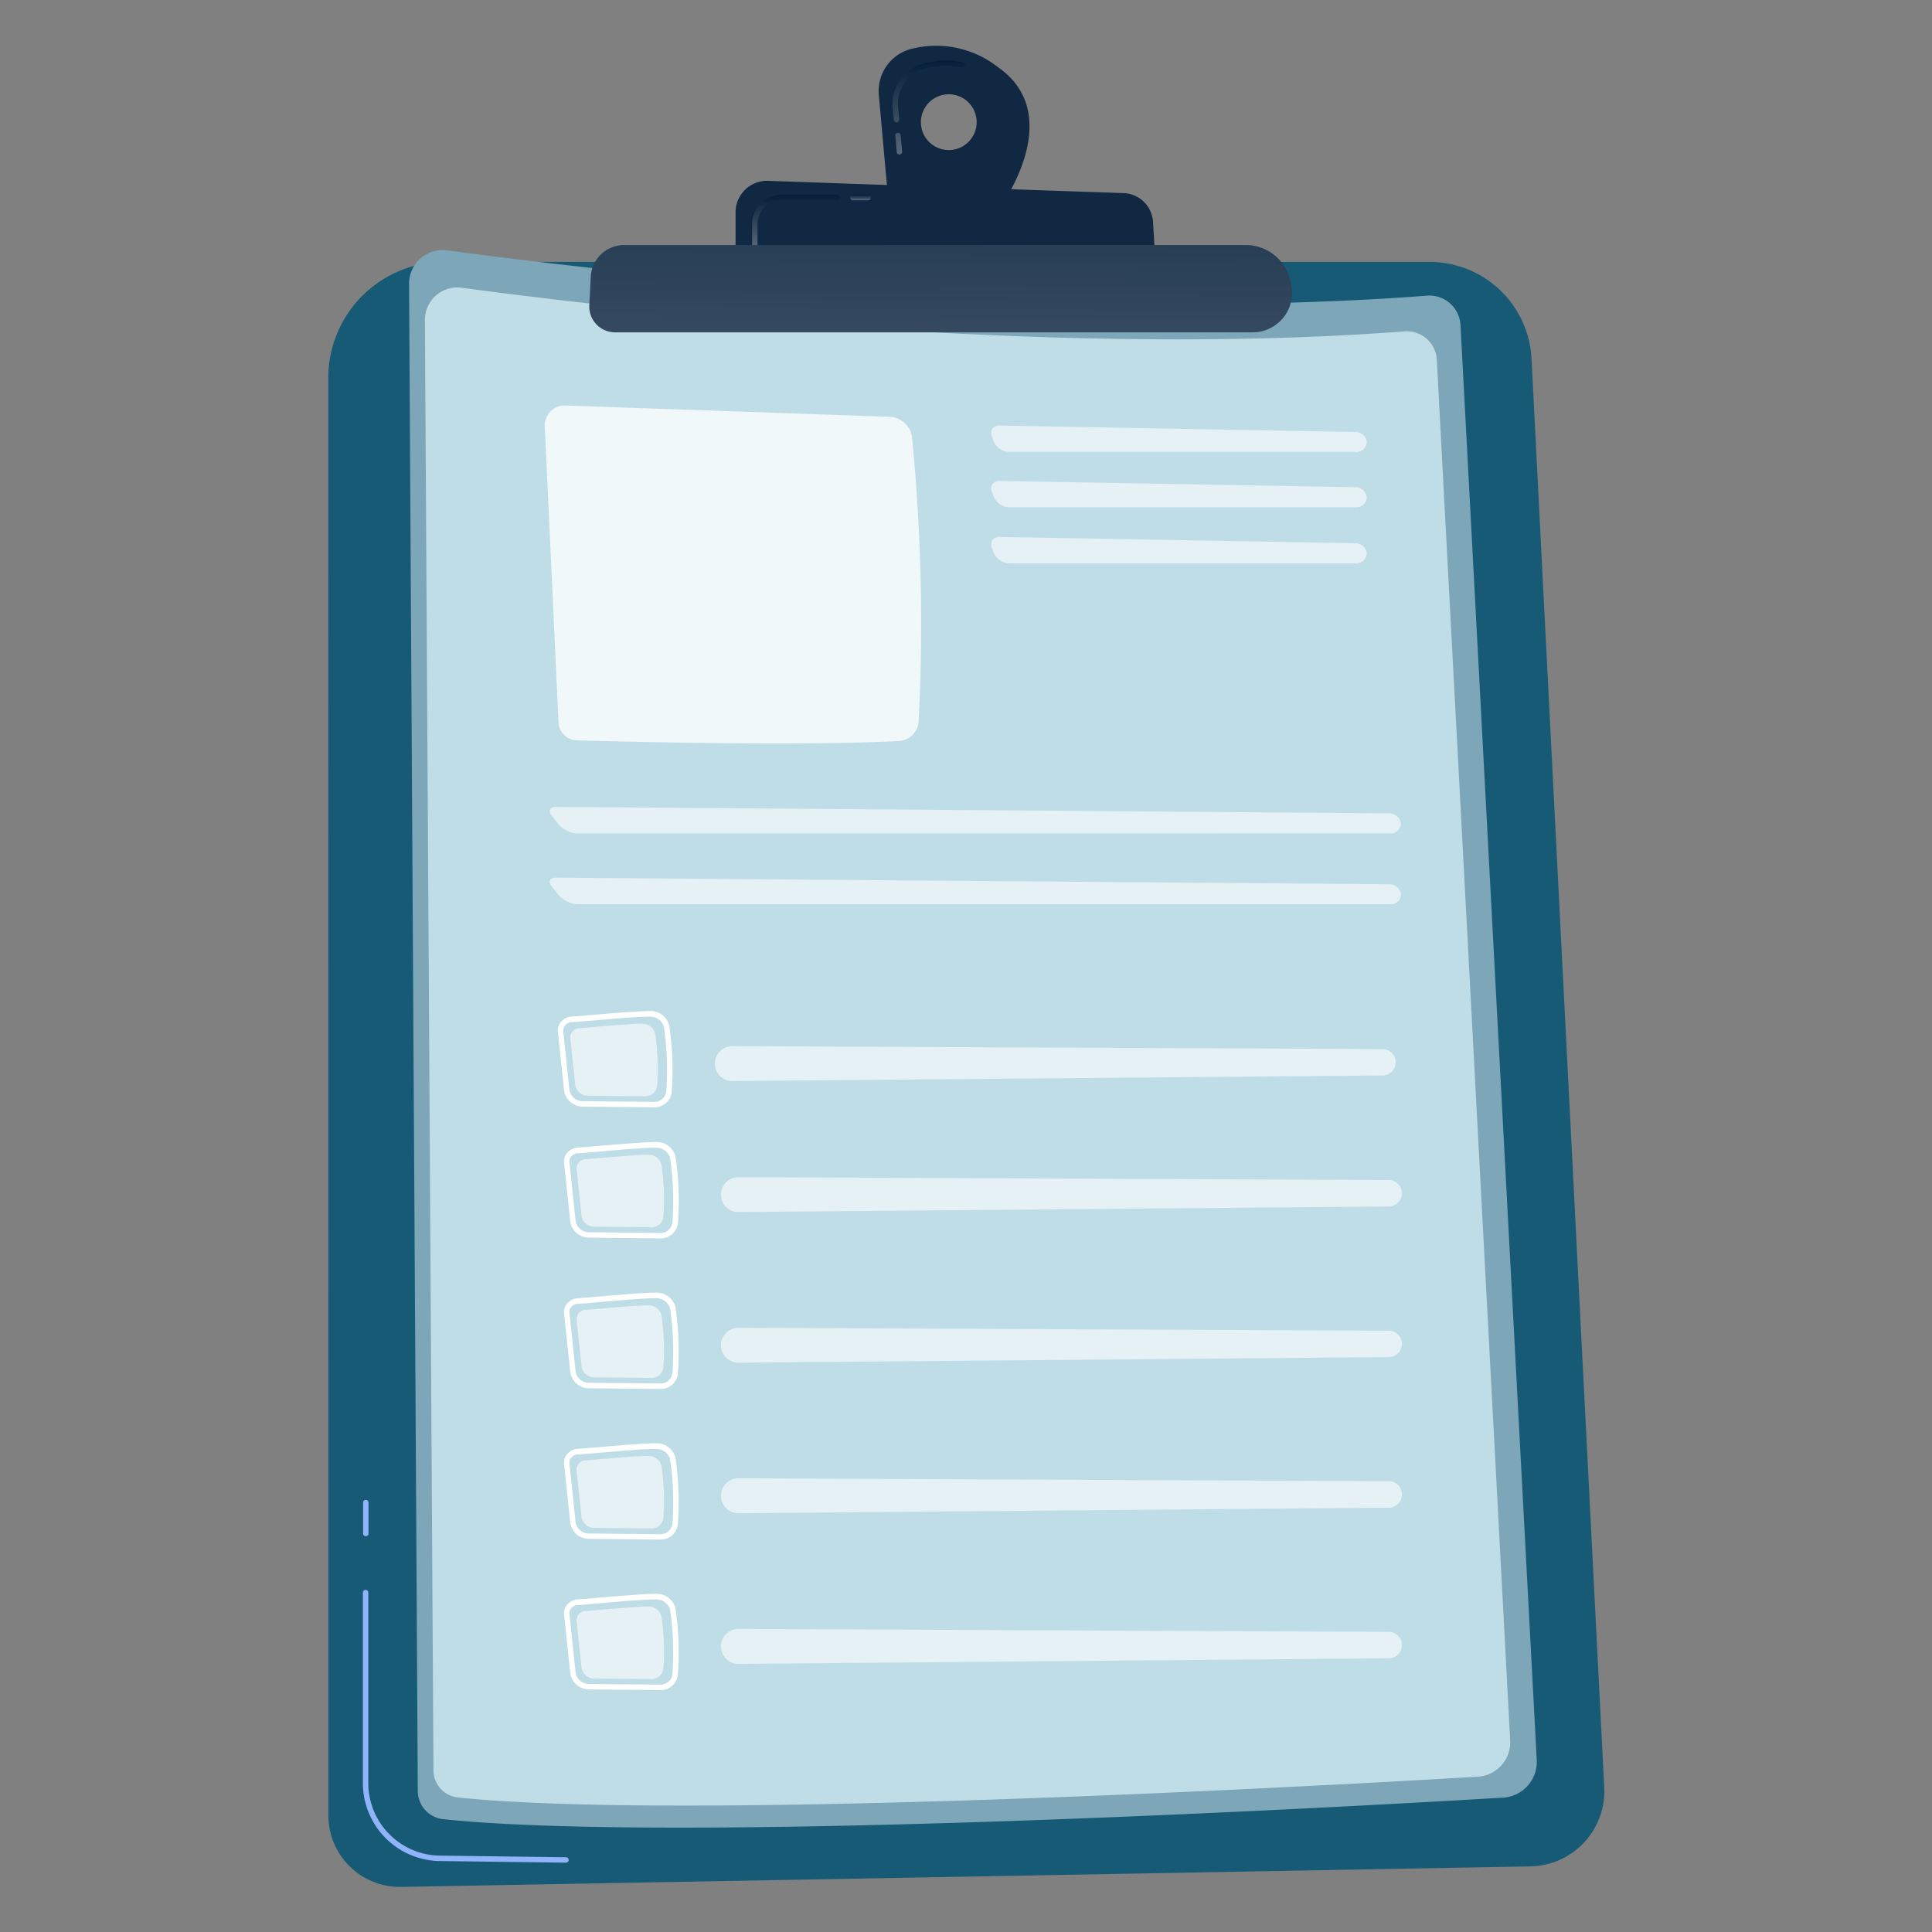<svg xmlns="http://www.w3.org/2000/svg" xmlns:xlink="http://www.w3.org/1999/xlink" width="60" height="60" viewBox="0 0 60 60">
  <rect x="0" y="0" width="60" height="60" fill="#808080" stroke="none"/>
  <defs>
    <clipPath id="clip-path">
      <rect id="Rectangle_6285" data-name="Rectangle 6285" width="60" height="60" transform="translate(922 -21404)" fill="#fff" stroke="#707070" stroke-width="1"/>
    </clipPath>
    <linearGradient id="linear-gradient" x1="0.5" x2="0.5" y2="1" gradientUnits="objectBoundingBox">
      <stop offset="0" stop-color="#041e39"/>
      <stop offset="1" stop-color="#57687a"/>
    </linearGradient>
    <linearGradient id="linear-gradient-4" x1="0.727" y1="-2.871" x2="0.282" y2="3.712" xlink:href="#linear-gradient"/>
  </defs>
  <g id="Mask_Group_44801" data-name="Mask Group 44801" transform="translate(-922 21404)" clip-path="url(#clip-path)">
    <g id="Illustration" transform="translate(932.196 -21402.584)">
      <g id="Group_47872" data-name="Group 47872" transform="translate(0 0)">
        <g id="Group_47871" data-name="Group 47871">
          <path id="Path_95051" data-name="Path 95051" d="M1158.1,755.8a3.6,3.6,0,0,1,3.6-3.6h30.6a3.17,3.17,0,0,1,3.167,3.008l2.258,44.363a2.338,2.338,0,0,1-2.291,2.457l-35.072.638a2.22,2.22,0,0,1-2.26-2.219Z" transform="translate(-1158.1 -745.482)" fill="#175a76"/>
          <path id="Path_95052" data-name="Path 95052" d="M1209.4,2479.771h0l-3.925-.051a2.42,2.42,0,0,1-2.38-2.411v-5.926a.084.084,0,0,1,.168,0v5.926a2.253,2.253,0,0,0,2.214,2.243l3.925.05a.084.084,0,0,1,0,.168Z" transform="translate(-1202.021 -2423.34)" fill="#91b3fa"/>
          <path id="Path_95053" data-name="Path 95053" d="M1203.184,2355.927a.085.085,0,0,1-.084-.084v-.959a.084.084,0,0,1,.168,0v.959A.082.082,0,0,1,1203.184,2355.927Z" transform="translate(-1202.02 -2309.635)" fill="#91b3fa"/>
          <g id="Group_47870" data-name="Group 47870" transform="translate(2.507 6.349)">
            <path id="Path_95054" data-name="Path 95054" d="M1262.6,737.863a1.047,1.047,0,0,1,1.185-1.044c4.179.566,18.547,2.32,30.427,1.408a.967.967,0,0,1,1.041.912l2.368,44.562a1.114,1.114,0,0,1-1.046,1.171c-5,.3-25.574,1.439-32.915.669a.882.882,0,0,1-.789-.871Z" transform="translate(-1262.599 -736.81)" fill="#7da6b8"/>
            <path id="Path_95055" data-name="Path 95055" d="M1283.1,786.13a1.006,1.006,0,0,1,1.142-1c4.021.545,17.849,2.231,29.283,1.355a.932.932,0,0,1,1,.878l2.279,42.883a1.069,1.069,0,0,1-1.005,1.125c-4.808.286-24.612,1.384-31.675.645a.849.849,0,0,1-.758-.84Z" transform="translate(-1282.607 -783.959)" fill="#bfdde7"/>
            <path id="Path_95056" data-name="Path 95056" d="M1438.272,938.636l.427,9.193a.584.584,0,0,0,.566.557c1.7.048,7.008.178,10,.022a.655.655,0,0,0,.619-.631,59.012,59.012,0,0,0-.211-8.84.737.737,0,0,0-.7-.6l-10.064-.35A.623.623,0,0,0,1438.272,938.636Z" transform="translate(-1434.057 -933.159)" fill="#fff" opacity="0.78"/>
            <g id="Group_47859" data-name="Group 47859" transform="translate(18.082 5.455)" opacity="0.6">
              <path id="Path_95057" data-name="Path 95057" d="M2027.627,965.019a.327.327,0,0,0,.35-.31.355.355,0,0,0-.367-.314l-11.036-.2a.234.234,0,0,0-.24.331l.053.149a.541.541,0,0,0,.477.338h10.762Z" transform="translate(-2016.316 -964.199)" fill="#fff"/>
            </g>
            <g id="Group_47860" data-name="Group 47860" transform="translate(18.082 7.17)" opacity="0.6">
              <path id="Path_95058" data-name="Path 95058" d="M2016.575,1035.7a.234.234,0,0,0-.24.331l.053.149a.541.541,0,0,0,.477.338h10.762a.327.327,0,0,0,.35-.309.355.355,0,0,0-.367-.314Z" transform="translate(-2016.316 -1035.699)" fill="#fff"/>
            </g>
            <g id="Group_47861" data-name="Group 47861" transform="translate(18.082 8.91)" opacity="0.6">
              <path id="Path_95059" data-name="Path 95059" d="M2016.575,1108.2a.234.234,0,0,0-.24.331l.053.149a.541.541,0,0,0,.477.338h10.762a.327.327,0,0,0,.35-.31.355.355,0,0,0-.367-.314Z" transform="translate(-2016.316 -1108.199)" fill="#fff"/>
            </g>
            <g id="Group_47862" data-name="Group 47862" transform="translate(4.371 17.29)" opacity="0.6">
              <path id="Path_95060" data-name="Path 95060" d="M1470.906,1458.324a.312.312,0,0,0,.338-.309.371.371,0,0,0-.379-.312l-25.854-.2c-.2,0-.259.122-.134.278l.211.266a.845.845,0,0,0,.583.281Z" transform="translate(-1444.812 -1457.499)" fill="#fff"/>
            </g>
            <g id="Group_47863" data-name="Group 47863" transform="translate(4.371 19.49)" opacity="0.6">
              <path id="Path_95061" data-name="Path 95061" d="M1445.011,1549.2c-.2,0-.259.122-.134.278l.211.266a.845.845,0,0,0,.583.281h25.238a.312.312,0,0,0,.338-.309.37.37,0,0,0-.379-.312Z" transform="translate(-1444.812 -1549.198)" fill="#fff"/>
            </g>
            <g id="Group_47869" data-name="Group 47869" transform="translate(4.616 23.635)">
              <path id="Path_95062" data-name="Path 95062" d="M1465.983,1894.588h0l-2.183-.022a.589.589,0,0,1-.6-.5l-.192-1.83a.4.4,0,0,1,.094-.3.482.482,0,0,1,.333-.166h0c.185-.012.444-.034.717-.058.578-.048,1.3-.11,1.7-.115a.611.611,0,0,1,.612.427,9.217,9.217,0,0,1,.082,2.063A.535.535,0,0,1,1465.983,1894.588Zm-2.538-2.646a.3.3,0,0,0-.216.106.225.225,0,0,0-.055.173l.192,1.83a.42.42,0,0,0,.434.348l2.183.022h0a.372.372,0,0,0,.391-.333,9.071,9.071,0,0,0-.077-2.015.455.455,0,0,0-.446-.3c-.4,0-1.113.065-1.687.115l-.724.06Z" transform="translate(-1462.809 -1887.53)" fill="#fff"/>
              <path id="Path_95063" data-name="Path 95063" d="M1479.738,1908.038c.458-.031,1.454-.132,1.927-.139a.421.421,0,0,1,.422.293,7.374,7.374,0,0,1,.062,1.629.362.362,0,0,1-.384.331l-1.744-.017a.4.4,0,0,1-.413-.338l-.154-1.463A.287.287,0,0,1,1479.738,1908.038Z" transform="translate(-1478.867 -1903.439)" fill="#fff" opacity="0.6"/>
              <g id="Group_47864" data-name="Group 47864" transform="translate(5.072 5.16)" opacity="0.6">
                <path id="Path_95064" data-name="Path 95064" d="M1666.456,1937.781a.539.539,0,0,0,.528.4l20.19-.173a.41.41,0,0,0,0-.82l-20.19-.091A.544.544,0,0,0,1666.456,1937.781Z" transform="translate(-1666.438 -1937.1)" fill="#fff"/>
              </g>
              <path id="Path_95065" data-name="Path 95065" d="M1465.983,2089.589h0l-2.183-.022a.589.589,0,0,1-.6-.5l-.192-1.831a.4.4,0,0,1,.094-.3.481.481,0,0,1,.333-.166h0c.185-.012.444-.034.717-.058.578-.048,1.3-.11,1.7-.115h.01a.607.607,0,0,1,.6.427,9.217,9.217,0,0,1,.082,2.063A.536.536,0,0,1,1465.983,2089.589Zm-2.538-2.649a.3.3,0,0,0-.216.106.225.225,0,0,0-.055.173l.192,1.831a.42.42,0,0,0,.434.348l2.183.021h0a.372.372,0,0,0,.391-.333,9.072,9.072,0,0,0-.077-2.015.451.451,0,0,0-.446-.3c-.4,0-1.113.065-1.687.115-.281.026-.54.048-.724.06Z" transform="translate(-1462.809 -2077.853)" fill="#fff"/>
              <path id="Path_95066" data-name="Path 95066" d="M1479.738,2103.038c.458-.031,1.454-.132,1.927-.139a.42.42,0,0,1,.422.293,7.373,7.373,0,0,1,.062,1.629.363.363,0,0,1-.384.331l-1.744-.017a.4.4,0,0,1-.413-.338l-.154-1.464A.287.287,0,0,1,1479.738,2103.038Z" transform="translate(-1478.867 -2093.76)" fill="#fff" opacity="0.6"/>
              <g id="Group_47865" data-name="Group 47865" transform="translate(5.072 9.838)" opacity="0.6">
                <path id="Path_95067" data-name="Path 95067" d="M1666.456,2132.781a.539.539,0,0,0,.528.4l20.19-.173a.41.41,0,0,0,0-.82l-20.19-.091A.543.543,0,0,0,1666.456,2132.781Z" transform="translate(-1666.438 -2132.1)" fill="#fff"/>
              </g>
              <path id="Path_95068" data-name="Path 95068" d="M1465.983,2284.49h0l-2.183-.022a.589.589,0,0,1-.6-.5l-.192-1.83a.4.4,0,0,1,.094-.3.482.482,0,0,1,.333-.166h0c.185-.012.444-.033.717-.057.578-.048,1.3-.11,1.7-.115h.01a.607.607,0,0,1,.6.427,9.217,9.217,0,0,1,.082,2.063A.535.535,0,0,1,1465.983,2284.49Zm-2.538-2.646a.3.3,0,0,0-.216.105.228.228,0,0,0-.055.175l.192,1.83a.42.42,0,0,0,.434.348l2.183.022h0a.372.372,0,0,0,.391-.333,9.071,9.071,0,0,0-.077-2.015.451.451,0,0,0-.446-.3c-.4,0-1.113.065-1.687.115l-.724.058Z" transform="translate(-1462.809 -2268.078)" fill="#fff"/>
              <path id="Path_95069" data-name="Path 95069" d="M1479.738,2297.938c.458-.031,1.454-.132,1.927-.139a.42.42,0,0,1,.422.292,7.376,7.376,0,0,1,.062,1.629.363.363,0,0,1-.384.331l-1.744-.017a.4.4,0,0,1-.413-.338l-.154-1.463A.287.287,0,0,1,1479.738,2297.938Z" transform="translate(-1478.867 -2283.985)" fill="#fff" opacity="0.6"/>
              <g id="Group_47866" data-name="Group 47866" transform="translate(5.072 14.514)" opacity="0.6">
                <path id="Path_95070" data-name="Path 95070" d="M1666.456,2327.681a.54.54,0,0,0,.528.4l20.19-.173a.41.41,0,0,0,0-.821l-20.19-.091A.544.544,0,0,0,1666.456,2327.681Z" transform="translate(-1666.438 -2327)" fill="#fff"/>
              </g>
              <path id="Path_95071" data-name="Path 95071" d="M1465.983,2479.389h0l-2.183-.021a.589.589,0,0,1-.6-.5l-.192-1.83a.4.4,0,0,1,.094-.3.482.482,0,0,1,.333-.166h0c.185-.012.444-.033.717-.058.578-.048,1.3-.11,1.7-.115h.01a.607.607,0,0,1,.6.427,9.217,9.217,0,0,1,.082,2.063A.535.535,0,0,1,1465.983,2479.389Zm-2.538-2.646a.3.3,0,0,0-.216.105.225.225,0,0,0-.055.173l.192,1.83a.42.42,0,0,0,.434.348l2.183.022h0a.372.372,0,0,0,.391-.333,9.074,9.074,0,0,0-.077-2.015.451.451,0,0,0-.446-.3c-.4,0-1.113.065-1.687.115-.281.024-.54.048-.724.06Z" transform="translate(-1462.809 -2458.302)" fill="#fff"/>
              <path id="Path_95072" data-name="Path 95072" d="M1479.738,2492.938c.458-.031,1.454-.132,1.927-.139a.421.421,0,0,1,.422.293,7.374,7.374,0,0,1,.062,1.629.362.362,0,0,1-.384.331l-1.744-.017a.4.4,0,0,1-.413-.338l-.154-1.463A.285.285,0,0,1,1479.738,2492.938Z" transform="translate(-1478.867 -2474.307)" fill="#fff" opacity="0.6"/>
              <g id="Group_47867" data-name="Group 47867" transform="translate(5.072 19.192)" opacity="0.6">
                <path id="Path_95073" data-name="Path 95073" d="M1666.456,2522.681h0a.539.539,0,0,0,.528.4l20.19-.173a.41.41,0,0,0,0-.821l-20.19-.091A.543.543,0,0,0,1666.456,2522.681Z" transform="translate(-1666.438 -2522)" fill="#fff"/>
              </g>
              <path id="Path_95074" data-name="Path 95074" d="M1457.983,1724.989h0l-2.183-.022a.589.589,0,0,1-.6-.5l-.192-1.83a.4.4,0,0,1,.094-.3.482.482,0,0,1,.333-.166h0c.185-.012.444-.034.717-.058.578-.048,1.3-.11,1.7-.115h.01a.607.607,0,0,1,.6.427,9.21,9.21,0,0,1,.082,2.063A.536.536,0,0,1,1457.983,1724.989Zm-2.538-2.649a.3.3,0,0,0-.216.106.228.228,0,0,0-.055.175l.192,1.83a.42.42,0,0,0,.434.348l2.183.021h0a.372.372,0,0,0,.391-.333,9.08,9.08,0,0,0-.077-2.015.451.451,0,0,0-.446-.3c-.4,0-1.113.065-1.687.115-.281.024-.54.046-.724.057Z" transform="translate(-1455.001 -1722)" fill="#fff"/>
              <path id="Path_95075" data-name="Path 95075" d="M1471.651,1738.438c.458-.031,1.454-.132,1.927-.139a.42.42,0,0,1,.422.293,7.38,7.38,0,0,1,.062,1.629.363.363,0,0,1-.384.331l-1.744-.017a.4.4,0,0,1-.413-.338l-.154-1.463A.29.29,0,0,1,1471.651,1738.438Z" transform="translate(-1470.975 -1737.907)" fill="#fff" opacity="0.6"/>
              <g id="Group_47868" data-name="Group 47868" transform="translate(4.881 1.092)" opacity="0.6">
                <path id="Path_95076" data-name="Path 95076" d="M1658.456,1768.181h0a.54.54,0,0,0,.528.4l20.19-.173a.41.41,0,0,0,0-.82l-20.19-.091A.544.544,0,0,0,1658.456,1768.181Z" transform="translate(-1658.438 -1767.5)" fill="#fff"/>
              </g>
            </g>
          </g>
          <path id="Union_145" data-name="Union 145" d="M0,6.778v-1.6A.977.977,0,0,1,1.01,4.2L4.7,4.329,4.448,1.534A1.352,1.352,0,0,1,5.407.116,3.105,3.105,0,0,1,8.149.67c1.567,1.091.9,2.883.41,3.791l3.488.12a.95.95,0,0,1,.917.893l.091,1.538Zm5.755-4.4a.866.866,0,1,0,.866-.866A.867.867,0,0,0,5.755,2.374Z" transform="translate(12.648 0)" fill="#102842"/>
          <path id="Path_95079" data-name="Path 95079" d="M1888.5,494.561a.086.086,0,0,1-.084-.077l-.046-.506a.084.084,0,0,1,.077-.091.082.082,0,0,1,.091.077l.046.506a.084.084,0,0,1-.077.091Zm-.091-1a.085.085,0,0,1-.084-.077l-.036-.384a1.289,1.289,0,0,1,.914-1.351,2.612,2.612,0,0,1,1.269-.053.083.083,0,1,1-.034.163,2.454,2.454,0,0,0-1.187.048,1.122,1.122,0,0,0-.794,1.176l.036.384a.083.083,0,0,1-.077.091A.009.009,0,0,1,1888.406,493.565Z" transform="translate(-1870.763 -491.179)" fill="url(#linear-gradient)"/>
          <path id="Path_95080" data-name="Path 95080" d="M1834.159,665.568h-.475a.084.084,0,0,1,0-.168h.475a.084.084,0,0,1,0,.168Z" transform="translate(-1817.394 -660.764)" fill="url(#linear-gradient)"/>
          <path id="Path_95081" data-name="Path 95081" d="M1706.784,667.039a.085.085,0,0,1-.084-.084v-.648a.908.908,0,0,1,.907-.907h1.746a.084.084,0,0,1,0,.168h-1.746a.739.739,0,0,0-.739.739v.648A.083.083,0,0,1,1706.784,667.039Z" transform="translate(-1693.539 -660.764)" fill="url(#linear-gradient)"/>
          <path id="Path_95082" data-name="Path 95082" d="M1496.006,731.291a1.041,1.041,0,0,1,1.039-.991h19.3a1.426,1.426,0,0,1,1.406,1.183l.017.094a1.225,1.225,0,0,1-1.207,1.435h-19.8a.8.8,0,0,1-.8-.835Z" transform="translate(-1487.856 -724.107)" fill="url(#linear-gradient-4)"/>
        </g>
      </g>
    </g>
  </g>
</svg>
